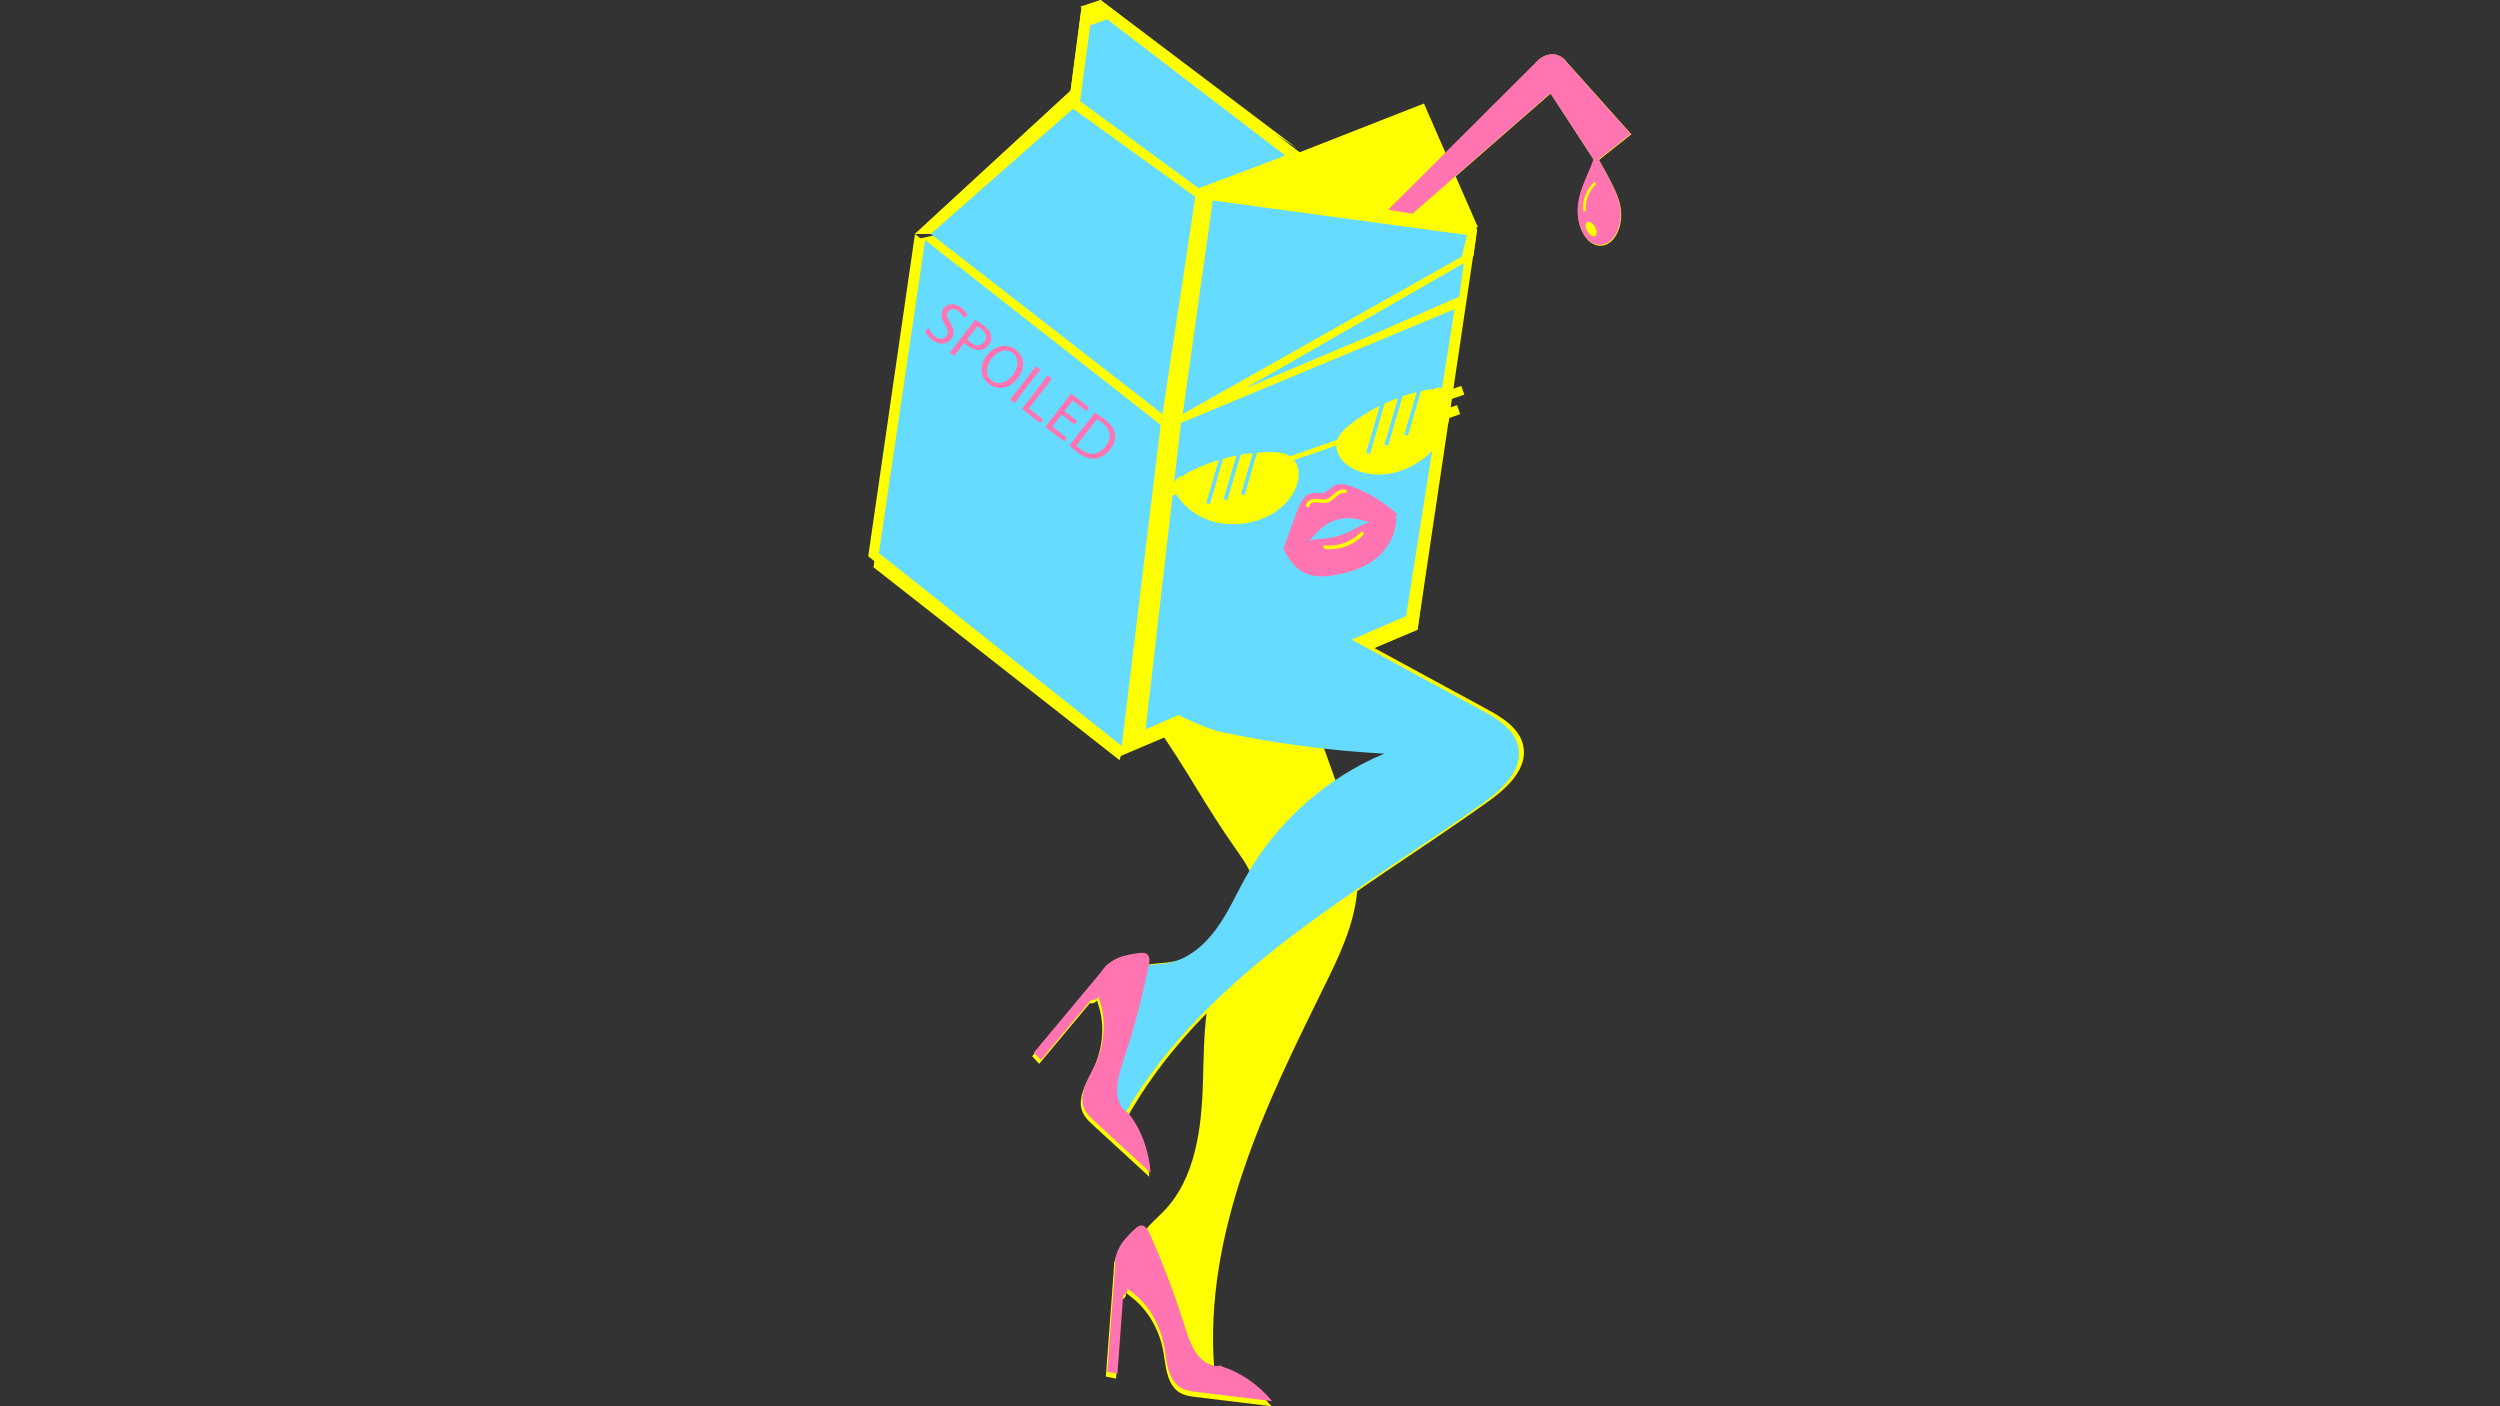 <?xml version="1.0" encoding="UTF-8"?>
<svg xmlns="http://www.w3.org/2000/svg" version="1.1" viewBox="0 0 1920 1080">
  <rect x="0" y="0" width="1920" height="1080" fill="#333333" stroke="none"/>
  <defs>
    <style>
      .cls-1 {
        stroke-width: 3px;
      }

      .cls-1, .cls-2, .cls-3, .cls-4, .cls-5, .cls-6, .cls-7 {
        fill: none;
      }

      .cls-1, .cls-3, .cls-4, .cls-5, .cls-6, .cls-7 {
        stroke: #65dbff;
        stroke-miterlimit: 10;
      }

      .cls-8 {
        fill: #65dbff;
      }

      .cls-3 {
        stroke-width: 2.9px;
      }

      .cls-9 {
        fill: #ff74b1;
      }

      .cls-4 {
        stroke-width: 3px;
      }

      .cls-5 {
        stroke-width: 3.1px;
      }

      .cls-6 {
        stroke-width: 3px;
      }

      .cls-10 {
        fill: #ff0;
      }

      .cls-7 {
        stroke-width: 2.9px;
      }
    </style>
  </defs>
  <!-- Generator: Adobe Illustrator 28.7.6, SVG Export Plug-In . SVG Version: 1.2.0 Build 188)  -->
  <g>
    <g id="Layer_1">
      <g>
        <g>
          <g>
            <path class="cls-10" d="M887.1,556.1c-12.2-27.3-27.8-57-18.9-85.6,5.7-18.2,21.6-32.8,40.1-37.2,18.5-4.5,39.1,1.1,53.2,14.1,14.1,13,21.1,31.9,27.6,50,11.7,32.4,23.3,64.9,34.9,97.3,10.4,29,21,59.1,18.3,89.8-2.3,25.9-13.9,50-25.4,73.3-22.7,46.2-45.6,92.4-62,141.2-16.5,48.7-26.4,100.3-22.4,151.6.3,3.9.4,8.6-2.6,11-2.8,2.3-7.1,1.5-10.3-.1-12.4-6.4-16.4-22.1-17.5-36-1.1-13.9-.9-29-9.2-40.2-6.2-8.3-17-14.2-18.5-24.6-1.7-12,9.9-21,18.4-29.5,25.5-25.5,30.1-64.8,31.1-100.9,1-36.1.6-74.5,19.7-105.1,8.3-13.3,20.4-26,20-41.6-.3-11.1-7-20.9-13.4-30-25.1-35.3-38.1-62.1-63.2-97.4"/>
            <path class="cls-10" d="M973.4,453.2c-20.2-9.8-41.1-19.8-63.5-21.5-22.4-1.7-47.1,6.7-58.4,26.2-13.4,23.2-3,54.3,16.9,72.2,19.9,17.9,46.8,25.4,73,31,41.3,8.9,83.3,14.4,125.5,16.7-44.4,18.6-82.3,52.2-106,94.2-7.6,13.5-13.8,27.9-23,40.4-9.1,12.5-21.8,23.5-37.1,26.2-12.3,2.2-27.7.2-34.5,10.6-7.4,11.3,2.8,25.8,3.3,39.3.6,14-9.3,26-15.1,38.8s-5.2,31.9,8.1,36.4c29.7-55.6,75.6-100.9,125.3-139.7,49.7-38.7,103.6-71.6,154.9-108.3,14.6-10.4,30.7-25.3,27.1-42.8-2.7-13.6-16.2-21.9-28.4-28.5-58.6-31.8-117.2-63.7-175.8-95.5"/>
            <g>
              <path class="cls-10" d="M866.4,859c9.3,12.1,15.1,27.8,16.3,44.8-14.4-13.2-28.8-26.5-43.2-39.7-3.8-3.5-7.7-7.2-9-12.8-1.2-5.1.2-11,2.3-16.3,2.2-5.3,5.1-10.2,7.5-15.5,6.4-14.2,8-30.4,4.3-44.1-1.6-6-4.2-11.9-3.1-18.5,1.2-7.3,6.7-13.7,12.8-17.1s12.7-4.5,19.1-5.4c2.5-.3,5.3-.6,7,1.3,1.9,2.1,1.4,5.9.7,9.2-4.9,23.7-11.2,47.3-18.8,70.6-2.6,8.1-5.5,16.3-5.5,24.5,0,8.2,3.4,16.4,10.1,18.4"/>
              <polygon class="cls-10" points="849.6 743 855.1 748.8 798.1 817 792.7 811.2 849.6 743"/>
              <path class="cls-10" d="M836.9,760.3c-2.5,1.8-3.5,5.3-2.2,7.9,1.2,2.5,4.2,3.2,6.7,1.3s3.5-5.3,2.2-7.9-4.2-3.2-6.7-1.3Z"/>
            </g>
            <g>
              <path class="cls-10" d="M937.1,1053.1c14.6,4.4,28.5,13.8,39.4,26.9-19.4-2.4-38.8-4.8-58.2-7.1-5.1-.6-10.5-1.4-14.7-5.1-4-3.5-6.3-9.1-7.6-14.7-1.3-5.6-1.8-11.3-2.9-16.9-3.1-15.2-11.2-29.3-22.2-38.4-4.8-4-10.3-7.3-13.3-13.2-3.3-6.6-2.5-15,.4-21.3s7.7-11,12.4-15.5c1.8-1.8,4-3.6,6.4-3,2.8.6,4.6,4,5.9,7.1,9.8,22.1,18.5,45,25.8,68.3,2.6,8.1,5.1,16.5,9.8,23.2s12.3,11.3,18.9,9"/>
              <polygon class="cls-10" points="855.9 968.6 863.7 970.1 857.1 1058.8 849.3 1057.2 855.9 968.6"/>
              <path class="cls-10" d="M855.6,990.1c-.9,2.9.3,6.4,2.8,7.7s5.3,0,6.2-2.8c.9-2.9-.3-6.4-2.8-7.7s-5.3,0-6.2,2.8Z"/>
            </g>
          </g>
          <polygon class="cls-10" points="1134.4 176.2 922.3 148 859.3 581.2 1088.7 483.6 1134.4 176.2"/>
          <polygon class="cls-10" points="859.8 583.8 670.9 435.7 702.7 184 999.3 117.7 859.8 583.8"/>
          <polygon class="cls-10" points="1029.1 179.7 702.7 179.7 822.2 69.7 830.7 5.2 845.2 0 1007.6 124.2 1029.1 179.7"/>
          <polygon class="cls-10" points="1093.6 79.5 923 146.4 1135.1 174.7 1135.1 174.7 1093.6 79.5"/>
          <path class="cls-10" d="M907,209.3"/>
          <line class="cls-2" x1="1131.7" y1="196.4" x2="919.6" y2="168.2"/>
          <g>
            <polygon class="cls-10" points="1121.7 235.5 892.9 330.7 859.9 578.8 1088.7 483.6 1121.7 235.5"/>
            <polygon class="cls-10" points="892.8 331.4 702.7 179.7 666.8 427.2 859.8 579.5 892.8 331.4"/>
            <path class="cls-10" d="M935.7,84.8"/>
          </g>
          <path class="cls-10" d="M1029.1,156.9"/>
          <path class="cls-10" d="M1007.6,114.5"/>
          <path class="cls-10" d="M1122.1,232.6"/>
          <path class="cls-10" d="M1029.1,156.9"/>
          <polygon class="cls-10" points="1092.9 81 922.3 148 1134.4 176.2 1134.4 176.2 1092.9 81"/>
          <path class="cls-10" d="M928.7,83.9"/>
          <line class="cls-2" x1="1121.7" y1="235.5" x2="1131.7" y2="196.4"/>
          <polyline class="cls-10" points="702.7 179.7 822.2 69.7 830.7 5.2 981.5 119.4"/>
          <polyline class="cls-10" points="821 69.5 922.3 148 893.2 327.9 1131.7 196.4 1134.4 176.2"/>
          <polyline class="cls-10" points="829.6 5.1 845.2 0 995.9 113.7"/>
          <path class="cls-10" d="M892.8,331.4"/>
          <g>
            <path class="cls-10" d="M989,369l-3,1.1-1.2-3.6,1-.4c1.3.8,2.4,1.8,3.3,2.9h0Z"/>
            <path class="cls-10" d="M989,369l-3,1.1-1.2-3.6,1-.4c1.3.8,2.4,1.8,3.3,2.9h0Z"/>
            <path class="cls-10" d="M1119.1,311.4l2.3,6.7-10.9,3.8c0,.4,0,.8.1,1.1,1,11.7-2.5,24.2-10.8,34.8s-21.6,19-35.8,21.6c-14.2,2.6-29.1-1-37.1-9.8-3-3.4-5.1-7.6-5-12.1l-32.9,11.4c-.9-1.1-2-2.1-3.3-2.9l36.9-12.8c0-.3.2-.5.3-.8,1.9-4.6,6.2-8.5,10.6-11.9,17.8-13.8,40.2-23.3,62.9-26.9l-.3,1.2c2.6-2.9,7.9-2.8,10.6-.7.4.3.8.7,1.1,1l11.1-3.9h0Z"/>
            <path class="cls-10" d="M986,370l3-1.1c2.8,3.4,3.8,8.1,3.5,12.6-.8,11.9-10.3,23.9-23.1,30.6s-28.4,8.4-41.5,5.1c-13.1-3.2-23.6-11-30-20.7-.2-.3-.4-.6-.6-1l-11.7,4-2.3-6.7,11.9-4.1c0-.5,0-1,.2-1.5.8-3.4,5-6.7,8.8-6l-1-.7c20.1-11.2,43.5-17.5,66.1-17.7,5.6,0,11.3.3,15.7,2.8.2.1.5.3.7.5l-1,.4,1.2,3.6h0Z"/>
          </g>
          <path class="cls-10" d="M977.7,447.5c3.5-10.1,7.2-20.2,10.9-30.2,2.3-6.3,5.6-13.4,11.7-14.3,2.9-.5,6,.6,8.8-.2,3.4-.9,5.6-4.3,8.8-5.8,3.9-1.9,8.6-.6,12.9.9,12.6,4.5,24.6,11.9,35,21.4-3.2,5.7-10.1,7.3-16.4,6.7s-12.5-3-18.8-3.5c-8.3-.7-16.5,1.9-22.8,7.2-4.7,3.9-8.3,9.2-13,13-4.7,3.8-11.2,6-16.9,3"/>
          <path class="cls-10" d="M979.7,446.4c2.8,1.9,6.2,1.2,9-.3s5-3.8,7.7-5.2c4.1-2.1,9-2.1,13.6-2.6,7.6-.8,15-3.1,21.7-6.6,4.5-2.3,8.8-5.3,13.8-6.1,3.5-.6,7.1,0,10.6-.3s7.2-1.5,9.2-4.6c.4,13.1-6.1,25-15.2,32.5-9,7.5-20.3,11.1-31.7,13.1-9.5,1.7-20.1,2.1-28.4-4.4-5-3.9-8.4-9.7-11.6-15.4"/>
          <line class="cls-2" x1="926.1" y1="377" x2="918" y2="404.8"/>
          <line class="cls-2" x1="939.5" y1="373.9" x2="931.4" y2="401.7"/>
          <line class="cls-2" x1="952.7" y1="370" x2="944.6" y2="397.8"/>
          <path class="cls-10" d="M996.8,412.6c.4-1.8,2.1-3.1,3.9-3.5s3.7-.2,5.5,0,3.7.5,5.5,0c2.6-.7,4.5-2.8,6.6-4.6,2-1.8,4.7-3.3,7.3-2.6"/>
          <path class="cls-10" d="M1010.4,444.9c10.4,1.2,21.3-2.8,28.4-10.4"/>
          <line class="cls-2" x1="1048.9" y1="338.3" x2="1040.8" y2="366.1"/>
          <line class="cls-2" x1="1062.9" y1="332" x2="1054.8" y2="359.7"/>
          <line class="cls-2" x1="1078.2" y1="324.4" x2="1070.1" y2="352.2"/>
          <path class="cls-10" d="M1225.6,117.7c-1.9,7.6-5.2,14.3-8.1,21.2s-5.5,14.5-5.6,22.7c-.2,8.8,2.7,17.7,7.6,22.7,4.8,5,11.5,5.9,16.8,2s8.9-12.5,8.8-21.3c0-8.6-3.4-16.3-6.8-23.1-4-8.1-8.4-15.7-12.8-23.4"/>
          <path class="cls-10" d="M1252.8,103.2l-27.3,21.7-34.6-53.1-106.3,92.8-18.7-3,113.5-113.2c7.2-8.4,17.8-8.9,23.6-1l49.9,55.8h0Z"/>
          <path class="cls-10" d="M1224.9,141.4c-5.3,5.3-8.2,12.9-7.8,20.4"/>
          <ellipse class="cls-10" cx="1222.3" cy="176.4" rx="3.4" ry="6.2" transform="translate(75.6 634.8) rotate(-30)"/>
          <path class="cls-8" d="M1004.2,468.8c-14.5-7.9-29-15.8-43.5-23.6"/>
        </g>
        <path class="cls-8" d="M881.7,538.3c13.8,5.9,41.2,20.7,55.9,23.8,41.3,8.9,83.3,14.4,125.5,16.7-44.4,18.6-82.3,52.2-106,94.2-7.6,13.5-13.8,27.9-23,40.4-9.1,12.5-21.8,23.5-37.1,26.2-12.3,2.2-27.7.2-34.5,10.6-7.4,11.3,2.8,25.8,3.3,39.3.6,14-9.3,26-15.1,38.8s-5.2,31.9,8.1,36.4c29.7-55.6,75.6-100.9,125.3-139.7,49.7-38.7,103.6-71.6,154.9-108.3,14.6-10.4,30.7-25.3,27.1-42.8-2.7-13.6-16.2-21.9-28.4-28.5-44.1-24-88.2-47.9-132.3-71.9"/>
        <polygon class="cls-8" points="1117.1 237.4 907 324.8 879.8 560.1 1079.9 473.1 1117.1 237.4"/>
        <polygon class="cls-8" points="861.5 572.9 675 424.8 710.5 184.4 891.4 326.3 861.5 572.9"/>
        <polygon class="cls-8" points="850.3 14.8 837.3 19.5 829.5 77.7 920.5 144.6 987.1 119.5 850.3 14.8"/>
        <polygon class="cls-8" points="892.8 318 714.8 179.7 824.1 83.5 918 151.2 892.8 318"/>
        <polygon class="cls-8" points="1122.7 197.1 908.3 318 931.4 154 1126.7 180.5 1122.7 197.1"/>
        <polygon class="cls-8" points="1120.7 227.8 1051.4 258.2 956 298.5 1124.2 202.1 1120.7 227.8"/>
        <g>
          <g>
            <path class="cls-10" d="M993.9,353.3l-3,1-1.2-3.6,1-.4c1.3.8,2.3,1.8,3.2,2.9h0Z"/>
            <path class="cls-10" d="M993.9,353.3l-3,1-1.2-3.6,1-.4c1.3.8,2.3,1.8,3.2,2.9h0Z"/>
            <path class="cls-10" d="M1122.3,296.5l2.3,6.6-10.8,3.7c0,.4,0,.8.1,1.1,1,11.5-2.4,23.9-10.6,34.4-8.2,10.5-21.3,18.7-35.3,21.3-14.1,2.6-28.7-.9-36.7-9.6-3-3.3-5-7.5-4.9-11.9l-32.5,11.2c-.9-1.1-2-2.1-3.2-2.9l36.4-12.6c0-.3.2-.5.3-.8,1.9-4.5,6.1-8.4,10.5-11.7,17.6-13.6,39.7-23,62.1-26.6l-.3,1.2c2.6-2.8,7.8-2.8,10.5-.7.4.3.8.6,1.1,1l11-3.8h0Z"/>
            <path class="cls-10" d="M990.9,354.4l3-1c2.8,3.4,3.8,8,3.5,12.4-.8,11.7-10.2,23.6-22.8,30.2-12.7,6.6-28.1,8.2-41,5.1-12.9-3.2-23.3-10.8-29.6-20.5-.2-.3-.4-.6-.6-1l-11.5,4-2.3-6.6,11.7-4.1c0-.5,0-1,.2-1.5.8-3.3,4.9-6.6,8.7-6l-1-.7c19.8-11.1,43-17.3,65.3-17.5,5.5,0,11.2.3,15.5,2.7.2.1.5.3.7.4l-1,.4,1.2,3.6h0Z"/>
          </g>
          <line class="cls-3" x1="940.6" y1="342.9" x2="927.8" y2="386.8"/>
          <line class="cls-6" x1="954.6" y1="337.9" x2="941.2" y2="383.7"/>
          <line class="cls-4" x1="967.5" y1="335.2" x2="954.5" y2="379.8"/>
          <line class="cls-5" x1="1064.9" y1="299.4" x2="1050.7" y2="348.1"/>
          <line class="cls-1" x1="1078.6" y1="294.1" x2="1064.7" y2="341.8"/>
          <line class="cls-7" x1="1092.9" y1="289.8" x2="1079.9" y2="334.2"/>
        </g>
        <g>
          <path class="cls-9" d="M867.4,856c9.3,12,15,27.8,16.3,44.7-14.3-13.2-28.7-26.4-43-39.6-3.8-3.5-7.7-7.2-9-12.7-1.2-5.1.2-11,2.3-16.3,2.2-5.3,5.1-10.2,7.5-15.4,6.3-14.1,7.9-30.3,4.3-43.9-1.6-6-4.2-11.9-3.1-18.5,1.2-7.3,6.7-13.6,12.7-17s12.6-4.5,19-5.3c2.5-.3,5.3-.6,7,1.2,1.9,2.1,1.4,5.9.7,9.2-4.9,23.6-11.1,47.2-18.7,70.3-2.6,8-5.5,16.3-5.5,24.4,0,8.2,3.4,16.3,10.1,18.3"/>
          <polygon class="cls-9" points="850.7 740.4 856.1 746.2 799.4 814.1 794 808.4 850.7 740.4"/>
          <path class="cls-9" d="M838,757.7c-2.5,1.8-3.4,5.3-2.2,7.9s4.2,3.2,6.7,1.3,3.4-5.3,2.2-7.9-4.2-3.2-6.7-1.3Z"/>
        </g>
        <g>
          <path class="cls-9" d="M937.8,1049.3c14.6,4.4,28.4,13.8,39.2,26.8-19.3-2.4-38.7-4.7-58-7.1-5.1-.6-10.5-1.4-14.7-5.1-3.9-3.5-6.3-9-7.6-14.6-1.3-5.6-1.8-11.3-2.9-16.9-3.1-15.2-11.2-29.2-22.1-38.2-4.8-3.9-10.3-7.2-13.3-13.2-3.3-6.6-2.5-15,.4-21.3s7.7-11,12.3-15.4c1.8-1.7,4-3.6,6.4-3,2.8.6,4.5,4,5.9,7.1,9.8,22.1,18.4,44.8,25.8,68,2.5,8.1,5,16.4,9.8,23.1,4.7,6.7,12.3,11.3,18.9,9"/>
          <polygon class="cls-9" points="857 965.2 864.7 966.7 858.2 1055 850.4 1053.5 857 965.2"/>
          <path class="cls-9" d="M856.7,986.6c-.9,2.9.3,6.3,2.8,7.7,2.5,1.3,5.3,0,6.2-2.8.9-2.9-.3-6.3-2.8-7.7-2.5-1.3-5.3,0-6.2,2.8Z"/>
        </g>
        <path class="cls-9" d="M985.2,422.9c3.5-10.1,7.1-20.1,10.8-30,2.3-6.3,5.6-13.3,11.7-14.2,2.9-.5,6,.6,8.8-.2,3.3-.9,5.6-4.3,8.8-5.8,3.9-1.8,8.6-.6,12.8.9,12.5,4.5,24.5,11.8,34.9,21.3-3.2,5.7-10.1,7.3-16.3,6.7-6.2-.6-12.4-3-18.7-3.5-8.2-.7-16.4,1.9-22.8,7.2-4.7,3.9-8.3,9.2-13,13s-11.2,6-16.8,3"/>
        <path class="cls-9" d="M987.2,421.7c2.8,1.9,6.2,1.2,8.9-.3s5-3.8,7.7-5.2c4.1-2.1,8.9-2.1,13.5-2.6,7.6-.8,14.9-3,21.6-6.6,4.4-2.3,8.8-5.2,13.7-6,3.5-.6,7.1,0,10.6-.3s7.2-1.4,9.2-4.6c.4,13.1-6.1,25-15.1,32.4-9,7.5-20.3,11-31.6,13.1-9.4,1.7-20,2.1-28.3-4.3-4.9-3.8-8.4-9.6-11.6-15.3"/>
        <path class="cls-10" d="M1005.6,388.5c.7-2.6,3.7-2.9,5.9-2.7,2.8.2,5.7,1,8.5,0,2.2-.8,4-2.4,5.8-4,1.8-1.6,4.2-3.6,6.8-3,1.8.4,2.5-2.3.7-2.7-3-.7-5.7.6-8,2.5-2.1,1.7-4,4.1-6.8,4.8-3.2.8-6.6-.7-9.8-.2-2.6.4-5.1,2-5.7,4.7-.4,1.7,2.2,2.5,2.7.7h0Z"/>
        <path class="cls-10" d="M1017.7,421.6c10.8,1.2,21.9-2.9,29.3-10.8,1.2-1.3-.7-3.3-2-2-7,7.4-17.2,11.1-27.3,10-1.8-.2-1.8,2.6,0,2.8h0Z"/>
        <path class="cls-9" d="M1225.3,117.4c-1.9,7.6-5.2,14.2-8.1,21.1-2.9,6.9-5.4,14.5-5.6,22.6-.2,8.8,2.7,17.6,7.5,22.6,4.8,5,11.5,5.9,16.8,2s8.9-12.5,8.8-21.2c0-8.5-3.3-16.2-6.8-23.1-4-8.1-8.4-15.7-12.7-23.3"/>
        <path class="cls-9" d="M1252.4,102.9l-27.2,21.6-34.5-52.9-105.9,92.5-18.7-3,113.1-112.8c7.2-8.4,17.7-8.9,23.5-1l49.7,55.6h0Z"/>
        <g>
          <path class="cls-9" d="M1224.6,141.1c-5.3,5.2-8.2,12.8-7.7,20.3"/>
          <path class="cls-10" d="M1223.8,140.3c-5.5,5.5-8.5,13.3-8.1,21.1,0,1.4,2.3,1.4,2.2,0-.4-7.2,2.3-14.4,7.4-19.5,1-1-.6-2.6-1.6-1.6h0Z"/>
        </g>
        <ellipse class="cls-10" cx="1222" cy="175.9" rx="3.4" ry="6.2" transform="translate(75.8 634.6) rotate(-30)"/>
      </g>
      <g>
        <path class="cls-9" d="M713.4,252.1c.8,2.1,2.3,4.5,4.6,6.3,3.4,2.6,6.7,2.4,8.7-.2,1.9-2.4,1.5-4.8-.9-8.8-3-4.7-3.9-8.9-1.1-12.5,3.1-4,8.7-4.4,13.7-.5,2.6,2,4,4.1,4.7,5.6l-3,2c-.5-1.1-1.6-3.2-3.9-5-3.5-2.7-6.4-1.7-7.8,0-1.9,2.4-1.2,4.8,1.3,8.9,3,5,3.6,8.8.7,12.6-3.1,3.9-8.6,5.1-14.7.4-2.5-1.9-4.6-4.7-5.3-6.7l3-2.1Z"/>
        <path class="cls-9" d="M749,245.7c1.8,1,4.1,2.4,6.7,4.4,3.3,2.5,5.1,5.1,5.5,7.7.5,2.3-.1,4.8-1.9,7.1-1.8,2.3-3.9,3.6-6.2,3.9-3.2.5-6.8-.8-10-3.3-1-.8-1.9-1.5-2.5-2.3l-7.9,10.2-3.3-2.6,19.6-25.3ZM742.8,260.6c.6.8,1.4,1.5,2.5,2.4,4,3.1,7.9,3,10.6-.5,2.6-3.4,1.5-6.9-2.1-9.7-1.4-1.1-2.6-1.9-3.3-2.1l-7.7,9.9Z"/>
        <path class="cls-9" d="M781.6,290.5c-6.8,8.8-15.8,9.3-22.3,4.3-6.8-5.2-7.4-14.1-1.4-21.9,6.3-8.1,15.5-9.5,22.3-4.2,7,5.4,7.3,14.3,1.5,21.8ZM761.4,275.5c-4.2,5.5-5.1,12.7.1,16.7,5.2,4.1,11.9,1.5,16.4-4.3,3.9-5.1,5.4-12.5,0-16.7-5.5-4.2-12.1-1.3-16.5,4.3Z"/>
        <path class="cls-9" d="M798.9,283.9l-19.8,25.6-3.3-2.6,19.8-25.6,3.3,2.6Z"/>
        <path class="cls-9" d="M804.6,288.3l3.3,2.6-17.7,22.8,10.9,8.5-2.1,2.8-14.2-11,19.8-25.6Z"/>
        <path class="cls-9" d="M825.2,326.1l-9.9-7.7-7.1,9.2,11.1,8.6-2.1,2.8-14.4-11.2,19.8-25.6,13.8,10.7-2.1,2.8-10.5-8.1-6.3,8.1,9.9,7.7-2.1,2.7Z"/>
        <path class="cls-9" d="M840.9,317c2.2,1.3,4.8,2.9,7.4,4.9,4.7,3.7,7.3,7.4,7.9,11.2.7,3.9-.3,7.8-3.5,12-3.2,4.2-7.2,6.6-11.4,7.1-4.2.5-9.2-1.2-14.2-5.1-2.4-1.8-4.2-3.5-5.8-5l19.5-25.1ZM826.7,342.2c.7.8,1.9,1.8,3.2,2.8,7.1,5.5,13.9,4.5,19.3-2.4,4.7-6,4.3-12.5-2.7-17.9-1.7-1.3-3.1-2.2-4.1-2.7l-15.7,20.2Z"/>
      </g>
    </g>
  </g>
</svg>